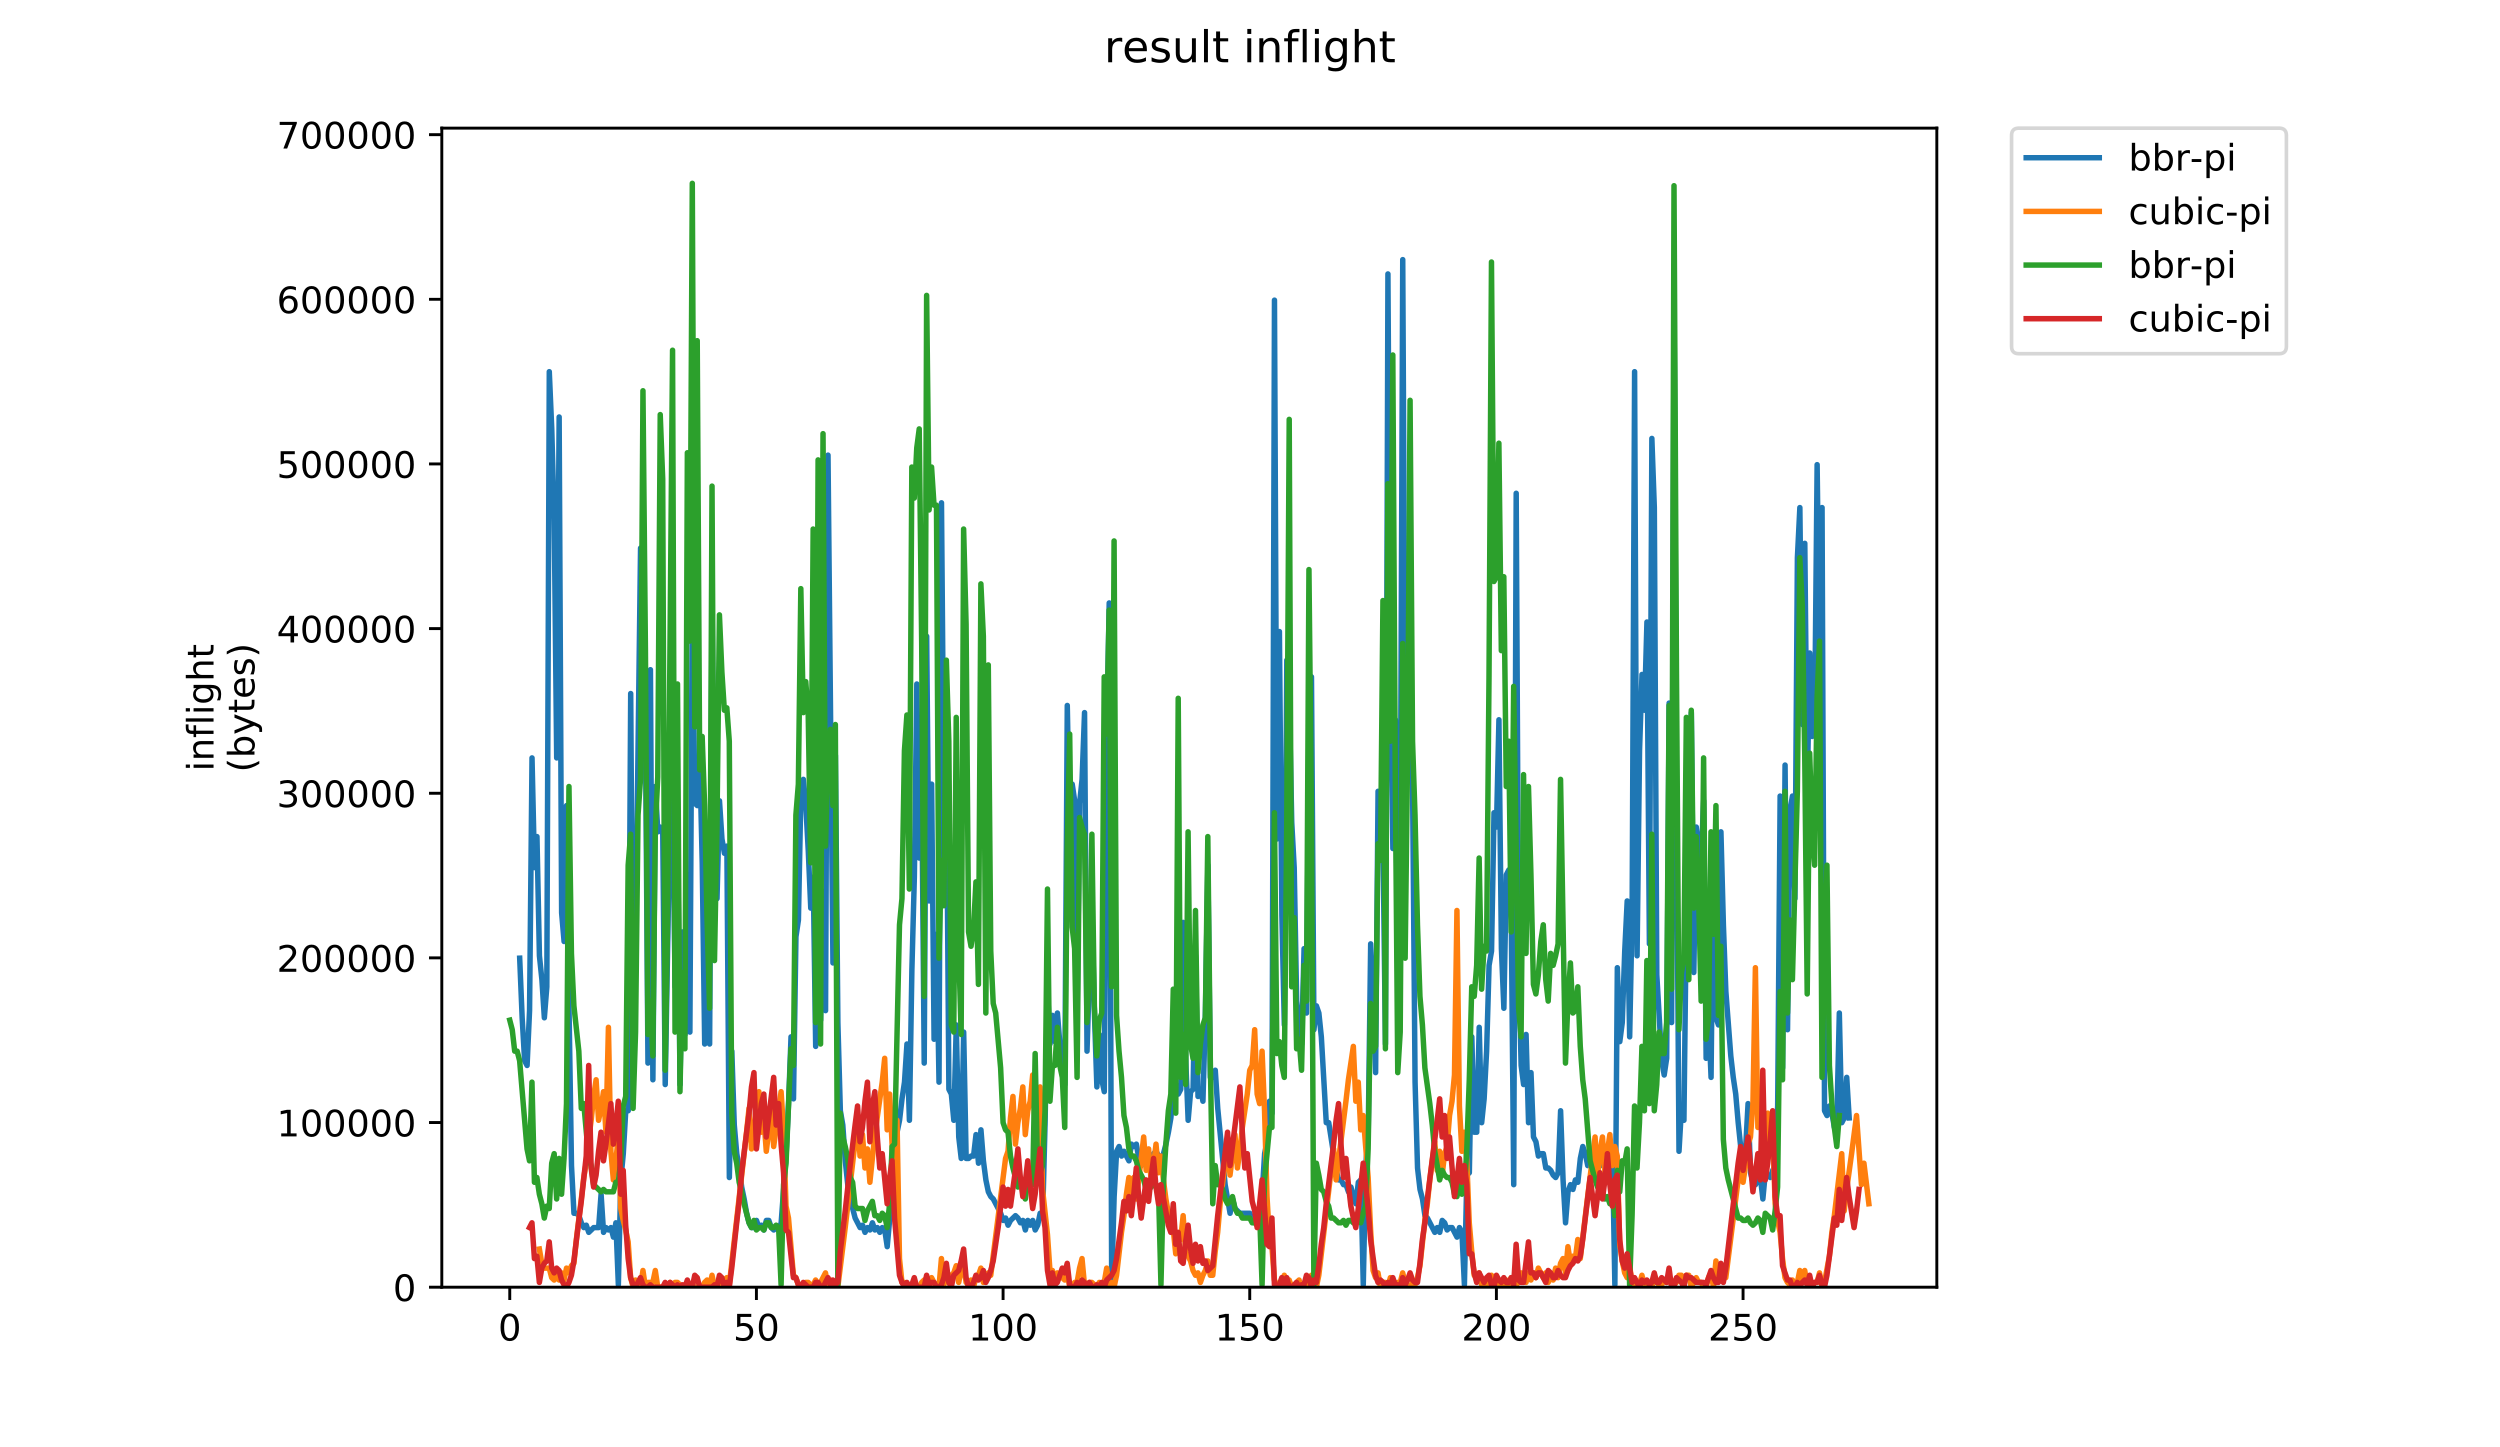 <?xml version="1.0" encoding="utf-8" standalone="no"?>
<!DOCTYPE svg PUBLIC "-//W3C//DTD SVG 1.1//EN"
  "http://www.w3.org/Graphics/SVG/1.1/DTD/svg11.dtd">
<!-- Created with matplotlib (https://matplotlib.org/) -->
<svg height="396pt" version="1.1" viewBox="0 0 684 396" width="684pt" xmlns="http://www.w3.org/2000/svg" xmlns:xlink="http://www.w3.org/1999/xlink">
 <defs>
  <style type="text/css">
*{stroke-linecap:butt;stroke-linejoin:round;}
  </style>
 </defs>
 <g id="figure_1">
  <g id="patch_1">
   <path d="M 0 396 
L 684 396 
L 684 0 
L 0 0 
z
" style="fill:#ffffff;"/>
  </g>
  <g id="axes_1">
   <g id="patch_2">
    <path d="M 120.879 352.174 
L 529.913 352.174 
L 529.913 35.062 
L 120.879 35.062 
z
" style="fill:#ffffff;"/>
   </g>
   <g id="matplotlib.axis_1">
    <g id="xtick_1">
     <g id="line2d_1">
      <defs>
       <path d="M 0 0 
L 0 3.5 
" id="mdbf28c447e" style="stroke:#000000;stroke-width:0.8;"/>
      </defs>
      <g>
       <use style="stroke:#000000;stroke-width:0.8;" x="139.47" xlink:href="#mdbf28c447e" y="352.174"/>
      </g>
     </g>
     <g id="text_1">
      <!-- 0 -->
      <defs>
       <path d="M 31.781 66.406 
Q 24.172 66.406 20.328 58.906 
Q 16.5 51.422 16.5 36.375 
Q 16.5 21.391 20.328 13.891 
Q 24.172 6.391 31.781 6.391 
Q 39.453 6.391 43.281 13.891 
Q 47.125 21.391 47.125 36.375 
Q 47.125 51.422 43.281 58.906 
Q 39.453 66.406 31.781 66.406 
z
M 31.781 74.219 
Q 44.047 74.219 50.516 64.516 
Q 56.984 54.828 56.984 36.375 
Q 56.984 17.969 50.516 8.266 
Q 44.047 -1.422 31.781 -1.422 
Q 19.531 -1.422 13.062 8.266 
Q 6.594 17.969 6.594 36.375 
Q 6.594 54.828 13.062 64.516 
Q 19.531 74.219 31.781 74.219 
z
" id="DejaVuSans-48"/>
      </defs>
      <g transform="translate(136.288 366.773)scale(0.1 -0.1)">
       <use xlink:href="#DejaVuSans-48"/>
      </g>
     </g>
    </g>
    <g id="xtick_2">
     <g id="line2d_2">
      <g>
       <use style="stroke:#000000;stroke-width:0.8;" x="206.956" xlink:href="#mdbf28c447e" y="352.174"/>
      </g>
     </g>
     <g id="text_2">
      <!-- 50 -->
      <defs>
       <path d="M 10.797 72.906 
L 49.516 72.906 
L 49.516 64.594 
L 19.828 64.594 
L 19.828 46.734 
Q 21.969 47.469 24.109 47.828 
Q 26.266 48.188 28.422 48.188 
Q 40.625 48.188 47.75 41.5 
Q 54.891 34.812 54.891 23.391 
Q 54.891 11.625 47.562 5.094 
Q 40.234 -1.422 26.906 -1.422 
Q 22.312 -1.422 17.547 -0.641 
Q 12.797 0.141 7.719 1.703 
L 7.719 11.625 
Q 12.109 9.234 16.797 8.062 
Q 21.484 6.891 26.703 6.891 
Q 35.156 6.891 40.078 11.328 
Q 45.016 15.766 45.016 23.391 
Q 45.016 31 40.078 35.438 
Q 35.156 39.891 26.703 39.891 
Q 22.75 39.891 18.812 39.016 
Q 14.891 38.141 10.797 36.281 
z
" id="DejaVuSans-53"/>
      </defs>
      <g transform="translate(200.594 366.773)scale(0.1 -0.1)">
       <use xlink:href="#DejaVuSans-53"/>
       <use x="63.623" xlink:href="#DejaVuSans-48"/>
      </g>
     </g>
    </g>
    <g id="xtick_3">
     <g id="line2d_3">
      <g>
       <use style="stroke:#000000;stroke-width:0.8;" x="274.443" xlink:href="#mdbf28c447e" y="352.174"/>
      </g>
     </g>
     <g id="text_3">
      <!-- 100 -->
      <defs>
       <path d="M 12.406 8.297 
L 28.516 8.297 
L 28.516 63.922 
L 10.984 60.406 
L 10.984 69.391 
L 28.422 72.906 
L 38.281 72.906 
L 38.281 8.297 
L 54.391 8.297 
L 54.391 0 
L 12.406 0 
z
" id="DejaVuSans-49"/>
      </defs>
      <g transform="translate(264.899 366.773)scale(0.1 -0.1)">
       <use xlink:href="#DejaVuSans-49"/>
       <use x="63.623" xlink:href="#DejaVuSans-48"/>
       <use x="127.246" xlink:href="#DejaVuSans-48"/>
      </g>
     </g>
    </g>
    <g id="xtick_4">
     <g id="line2d_4">
      <g>
       <use style="stroke:#000000;stroke-width:0.8;" x="341.929" xlink:href="#mdbf28c447e" y="352.174"/>
      </g>
     </g>
     <g id="text_4">
      <!-- 150 -->
      <g transform="translate(332.386 366.773)scale(0.1 -0.1)">
       <use xlink:href="#DejaVuSans-49"/>
       <use x="63.623" xlink:href="#DejaVuSans-53"/>
       <use x="127.246" xlink:href="#DejaVuSans-48"/>
      </g>
     </g>
    </g>
    <g id="xtick_5">
     <g id="line2d_5">
      <g>
       <use style="stroke:#000000;stroke-width:0.8;" x="409.416" xlink:href="#mdbf28c447e" y="352.174"/>
      </g>
     </g>
     <g id="text_5">
      <!-- 200 -->
      <defs>
       <path d="M 19.188 8.297 
L 53.609 8.297 
L 53.609 0 
L 7.328 0 
L 7.328 8.297 
Q 12.938 14.109 22.625 23.891 
Q 32.328 33.688 34.812 36.531 
Q 39.547 41.844 41.422 45.531 
Q 43.312 49.219 43.312 52.781 
Q 43.312 58.594 39.234 62.25 
Q 35.156 65.922 28.609 65.922 
Q 23.969 65.922 18.812 64.312 
Q 13.672 62.703 7.812 59.422 
L 7.812 69.391 
Q 13.766 71.781 18.938 73 
Q 24.125 74.219 28.422 74.219 
Q 39.75 74.219 46.484 68.547 
Q 53.219 62.891 53.219 53.422 
Q 53.219 48.922 51.531 44.891 
Q 49.859 40.875 45.406 35.406 
Q 44.188 33.984 37.641 27.219 
Q 31.109 20.453 19.188 8.297 
z
" id="DejaVuSans-50"/>
      </defs>
      <g transform="translate(399.872 366.773)scale(0.1 -0.1)">
       <use xlink:href="#DejaVuSans-50"/>
       <use x="63.623" xlink:href="#DejaVuSans-48"/>
       <use x="127.246" xlink:href="#DejaVuSans-48"/>
      </g>
     </g>
    </g>
    <g id="xtick_6">
     <g id="line2d_6">
      <g>
       <use style="stroke:#000000;stroke-width:0.8;" x="476.902" xlink:href="#mdbf28c447e" y="352.174"/>
      </g>
     </g>
     <g id="text_6">
      <!-- 250 -->
      <g transform="translate(467.359 366.773)scale(0.1 -0.1)">
       <use xlink:href="#DejaVuSans-50"/>
       <use x="63.623" xlink:href="#DejaVuSans-53"/>
       <use x="127.246" xlink:href="#DejaVuSans-48"/>
      </g>
     </g>
    </g>
   </g>
   <g id="matplotlib.axis_2">
    <g id="ytick_1">
     <g id="line2d_7">
      <defs>
       <path d="M 0 0 
L -3.5 0 
" id="m6ce38e7b14" style="stroke:#000000;stroke-width:0.8;"/>
      </defs>
      <g>
       <use style="stroke:#000000;stroke-width:0.8;" x="120.879" xlink:href="#m6ce38e7b14" y="352.174"/>
      </g>
     </g>
     <g id="text_7">
      <!-- 0 -->
      <g transform="translate(107.516 355.973)scale(0.1 -0.1)">
       <use xlink:href="#DejaVuSans-48"/>
      </g>
     </g>
    </g>
    <g id="ytick_2">
     <g id="line2d_8">
      <g>
       <use style="stroke:#000000;stroke-width:0.8;" x="120.879" xlink:href="#m6ce38e7b14" y="307.126"/>
      </g>
     </g>
     <g id="text_8">
      <!-- 100000 -->
      <g transform="translate(75.704 310.926)scale(0.1 -0.1)">
       <use xlink:href="#DejaVuSans-49"/>
       <use x="63.623" xlink:href="#DejaVuSans-48"/>
       <use x="127.246" xlink:href="#DejaVuSans-48"/>
       <use x="190.869" xlink:href="#DejaVuSans-48"/>
       <use x="254.492" xlink:href="#DejaVuSans-48"/>
       <use x="318.115" xlink:href="#DejaVuSans-48"/>
      </g>
     </g>
    </g>
    <g id="ytick_3">
     <g id="line2d_9">
      <g>
       <use style="stroke:#000000;stroke-width:0.8;" x="120.879" xlink:href="#m6ce38e7b14" y="262.079"/>
      </g>
     </g>
     <g id="text_9">
      <!-- 200000 -->
      <g transform="translate(75.704 265.878)scale(0.1 -0.1)">
       <use xlink:href="#DejaVuSans-50"/>
       <use x="63.623" xlink:href="#DejaVuSans-48"/>
       <use x="127.246" xlink:href="#DejaVuSans-48"/>
       <use x="190.869" xlink:href="#DejaVuSans-48"/>
       <use x="254.492" xlink:href="#DejaVuSans-48"/>
       <use x="318.115" xlink:href="#DejaVuSans-48"/>
      </g>
     </g>
    </g>
    <g id="ytick_4">
     <g id="line2d_10">
      <g>
       <use style="stroke:#000000;stroke-width:0.8;" x="120.879" xlink:href="#m6ce38e7b14" y="217.031"/>
      </g>
     </g>
     <g id="text_10">
      <!-- 300000 -->
      <defs>
       <path d="M 40.578 39.312 
Q 47.656 37.797 51.625 33 
Q 55.609 28.219 55.609 21.188 
Q 55.609 10.406 48.188 4.484 
Q 40.766 -1.422 27.094 -1.422 
Q 22.516 -1.422 17.656 -0.516 
Q 12.797 0.391 7.625 2.203 
L 7.625 11.719 
Q 11.719 9.328 16.594 8.109 
Q 21.484 6.891 26.812 6.891 
Q 36.078 6.891 40.938 10.547 
Q 45.797 14.203 45.797 21.188 
Q 45.797 27.641 41.281 31.266 
Q 36.766 34.906 28.719 34.906 
L 20.219 34.906 
L 20.219 43.016 
L 29.109 43.016 
Q 36.375 43.016 40.234 45.922 
Q 44.094 48.828 44.094 54.297 
Q 44.094 59.906 40.109 62.906 
Q 36.141 65.922 28.719 65.922 
Q 24.656 65.922 20.016 65.031 
Q 15.375 64.156 9.812 62.312 
L 9.812 71.094 
Q 15.438 72.656 20.344 73.438 
Q 25.25 74.219 29.594 74.219 
Q 40.828 74.219 47.359 69.109 
Q 53.906 64.016 53.906 55.328 
Q 53.906 49.266 50.438 45.094 
Q 46.969 40.922 40.578 39.312 
z
" id="DejaVuSans-51"/>
      </defs>
      <g transform="translate(75.704 220.83)scale(0.1 -0.1)">
       <use xlink:href="#DejaVuSans-51"/>
       <use x="63.623" xlink:href="#DejaVuSans-48"/>
       <use x="127.246" xlink:href="#DejaVuSans-48"/>
       <use x="190.869" xlink:href="#DejaVuSans-48"/>
       <use x="254.492" xlink:href="#DejaVuSans-48"/>
       <use x="318.115" xlink:href="#DejaVuSans-48"/>
      </g>
     </g>
    </g>
    <g id="ytick_5">
     <g id="line2d_11">
      <g>
       <use style="stroke:#000000;stroke-width:0.8;" x="120.879" xlink:href="#m6ce38e7b14" y="171.983"/>
      </g>
     </g>
     <g id="text_11">
      <!-- 400000 -->
      <defs>
       <path d="M 37.797 64.312 
L 12.891 25.391 
L 37.797 25.391 
z
M 35.203 72.906 
L 47.609 72.906 
L 47.609 25.391 
L 58.016 25.391 
L 58.016 17.188 
L 47.609 17.188 
L 47.609 0 
L 37.797 0 
L 37.797 17.188 
L 4.891 17.188 
L 4.891 26.703 
z
" id="DejaVuSans-52"/>
      </defs>
      <g transform="translate(75.704 175.782)scale(0.1 -0.1)">
       <use xlink:href="#DejaVuSans-52"/>
       <use x="63.623" xlink:href="#DejaVuSans-48"/>
       <use x="127.246" xlink:href="#DejaVuSans-48"/>
       <use x="190.869" xlink:href="#DejaVuSans-48"/>
       <use x="254.492" xlink:href="#DejaVuSans-48"/>
       <use x="318.115" xlink:href="#DejaVuSans-48"/>
      </g>
     </g>
    </g>
    <g id="ytick_6">
     <g id="line2d_12">
      <g>
       <use style="stroke:#000000;stroke-width:0.8;" x="120.879" xlink:href="#m6ce38e7b14" y="126.935"/>
      </g>
     </g>
     <g id="text_12">
      <!-- 500000 -->
      <g transform="translate(75.704 130.734)scale(0.1 -0.1)">
       <use xlink:href="#DejaVuSans-53"/>
       <use x="63.623" xlink:href="#DejaVuSans-48"/>
       <use x="127.246" xlink:href="#DejaVuSans-48"/>
       <use x="190.869" xlink:href="#DejaVuSans-48"/>
       <use x="254.492" xlink:href="#DejaVuSans-48"/>
       <use x="318.115" xlink:href="#DejaVuSans-48"/>
      </g>
     </g>
    </g>
    <g id="ytick_7">
     <g id="line2d_13">
      <g>
       <use style="stroke:#000000;stroke-width:0.8;" x="120.879" xlink:href="#m6ce38e7b14" y="81.888"/>
      </g>
     </g>
     <g id="text_13">
      <!-- 600000 -->
      <defs>
       <path d="M 33.016 40.375 
Q 26.375 40.375 22.484 35.828 
Q 18.609 31.297 18.609 23.391 
Q 18.609 15.531 22.484 10.953 
Q 26.375 6.391 33.016 6.391 
Q 39.656 6.391 43.531 10.953 
Q 47.406 15.531 47.406 23.391 
Q 47.406 31.297 43.531 35.828 
Q 39.656 40.375 33.016 40.375 
z
M 52.594 71.297 
L 52.594 62.312 
Q 48.875 64.062 45.094 64.984 
Q 41.312 65.922 37.594 65.922 
Q 27.828 65.922 22.672 59.328 
Q 17.531 52.734 16.797 39.406 
Q 19.672 43.656 24.016 45.922 
Q 28.375 48.188 33.594 48.188 
Q 44.578 48.188 50.953 41.516 
Q 57.328 34.859 57.328 23.391 
Q 57.328 12.156 50.688 5.359 
Q 44.047 -1.422 33.016 -1.422 
Q 20.359 -1.422 13.672 8.266 
Q 6.984 17.969 6.984 36.375 
Q 6.984 53.656 15.188 63.938 
Q 23.391 74.219 37.203 74.219 
Q 40.922 74.219 44.703 73.484 
Q 48.484 72.75 52.594 71.297 
z
" id="DejaVuSans-54"/>
      </defs>
      <g transform="translate(75.704 85.687)scale(0.1 -0.1)">
       <use xlink:href="#DejaVuSans-54"/>
       <use x="63.623" xlink:href="#DejaVuSans-48"/>
       <use x="127.246" xlink:href="#DejaVuSans-48"/>
       <use x="190.869" xlink:href="#DejaVuSans-48"/>
       <use x="254.492" xlink:href="#DejaVuSans-48"/>
       <use x="318.115" xlink:href="#DejaVuSans-48"/>
      </g>
     </g>
    </g>
    <g id="ytick_8">
     <g id="line2d_14">
      <g>
       <use style="stroke:#000000;stroke-width:0.8;" x="120.879" xlink:href="#m6ce38e7b14" y="36.84"/>
      </g>
     </g>
     <g id="text_14">
      <!-- 700000 -->
      <defs>
       <path d="M 8.203 72.906 
L 55.078 72.906 
L 55.078 68.703 
L 28.609 0 
L 18.312 0 
L 43.219 64.594 
L 8.203 64.594 
z
" id="DejaVuSans-55"/>
      </defs>
      <g transform="translate(75.704 40.639)scale(0.1 -0.1)">
       <use xlink:href="#DejaVuSans-55"/>
       <use x="63.623" xlink:href="#DejaVuSans-48"/>
       <use x="127.246" xlink:href="#DejaVuSans-48"/>
       <use x="190.869" xlink:href="#DejaVuSans-48"/>
       <use x="254.492" xlink:href="#DejaVuSans-48"/>
       <use x="318.115" xlink:href="#DejaVuSans-48"/>
      </g>
     </g>
    </g>
    <g id="text_15">
     <!-- inflight -->
     <defs>
      <path d="M 9.422 54.688 
L 18.406 54.688 
L 18.406 0 
L 9.422 0 
z
M 9.422 75.984 
L 18.406 75.984 
L 18.406 64.594 
L 9.422 64.594 
z
" id="DejaVuSans-105"/>
      <path d="M 54.891 33.016 
L 54.891 0 
L 45.906 0 
L 45.906 32.719 
Q 45.906 40.484 42.875 44.328 
Q 39.844 48.188 33.797 48.188 
Q 26.516 48.188 22.312 43.547 
Q 18.109 38.922 18.109 30.906 
L 18.109 0 
L 9.078 0 
L 9.078 54.688 
L 18.109 54.688 
L 18.109 46.188 
Q 21.344 51.125 25.703 53.562 
Q 30.078 56 35.797 56 
Q 45.219 56 50.047 50.172 
Q 54.891 44.344 54.891 33.016 
z
" id="DejaVuSans-110"/>
      <path d="M 37.109 75.984 
L 37.109 68.5 
L 28.516 68.5 
Q 23.688 68.5 21.797 66.547 
Q 19.922 64.594 19.922 59.516 
L 19.922 54.688 
L 34.719 54.688 
L 34.719 47.703 
L 19.922 47.703 
L 19.922 0 
L 10.891 0 
L 10.891 47.703 
L 2.297 47.703 
L 2.297 54.688 
L 10.891 54.688 
L 10.891 58.5 
Q 10.891 67.625 15.141 71.797 
Q 19.391 75.984 28.609 75.984 
z
" id="DejaVuSans-102"/>
      <path d="M 9.422 75.984 
L 18.406 75.984 
L 18.406 0 
L 9.422 0 
z
" id="DejaVuSans-108"/>
      <path d="M 45.406 27.984 
Q 45.406 37.75 41.375 43.109 
Q 37.359 48.484 30.078 48.484 
Q 22.859 48.484 18.828 43.109 
Q 14.797 37.75 14.797 27.984 
Q 14.797 18.266 18.828 12.891 
Q 22.859 7.516 30.078 7.516 
Q 37.359 7.516 41.375 12.891 
Q 45.406 18.266 45.406 27.984 
z
M 54.391 6.781 
Q 54.391 -7.172 48.188 -13.984 
Q 42 -20.797 29.203 -20.797 
Q 24.469 -20.797 20.266 -20.094 
Q 16.062 -19.391 12.109 -17.922 
L 12.109 -9.188 
Q 16.062 -11.328 19.922 -12.344 
Q 23.781 -13.375 27.781 -13.375 
Q 36.625 -13.375 41.016 -8.766 
Q 45.406 -4.156 45.406 5.172 
L 45.406 9.625 
Q 42.625 4.781 38.281 2.391 
Q 33.938 0 27.875 0 
Q 17.828 0 11.672 7.656 
Q 5.516 15.328 5.516 27.984 
Q 5.516 40.672 11.672 48.328 
Q 17.828 56 27.875 56 
Q 33.938 56 38.281 53.609 
Q 42.625 51.219 45.406 46.391 
L 45.406 54.688 
L 54.391 54.688 
z
" id="DejaVuSans-103"/>
      <path d="M 54.891 33.016 
L 54.891 0 
L 45.906 0 
L 45.906 32.719 
Q 45.906 40.484 42.875 44.328 
Q 39.844 48.188 33.797 48.188 
Q 26.516 48.188 22.312 43.547 
Q 18.109 38.922 18.109 30.906 
L 18.109 0 
L 9.078 0 
L 9.078 75.984 
L 18.109 75.984 
L 18.109 46.188 
Q 21.344 51.125 25.703 53.562 
Q 30.078 56 35.797 56 
Q 45.219 56 50.047 50.172 
Q 54.891 44.344 54.891 33.016 
z
" id="DejaVuSans-104"/>
      <path d="M 18.312 70.219 
L 18.312 54.688 
L 36.812 54.688 
L 36.812 47.703 
L 18.312 47.703 
L 18.312 18.016 
Q 18.312 11.328 20.141 9.422 
Q 21.969 7.516 27.594 7.516 
L 36.812 7.516 
L 36.812 0 
L 27.594 0 
Q 17.188 0 13.234 3.875 
Q 9.281 7.766 9.281 18.016 
L 9.281 47.703 
L 2.688 47.703 
L 2.688 54.688 
L 9.281 54.688 
L 9.281 70.219 
z
" id="DejaVuSans-116"/>
     </defs>
     <g transform="translate(58.426 211.018)rotate(-90)scale(0.1 -0.1)">
      <use xlink:href="#DejaVuSans-105"/>
      <use x="27.783" xlink:href="#DejaVuSans-110"/>
      <use x="91.162" xlink:href="#DejaVuSans-102"/>
      <use x="126.367" xlink:href="#DejaVuSans-108"/>
      <use x="154.15" xlink:href="#DejaVuSans-105"/>
      <use x="181.934" xlink:href="#DejaVuSans-103"/>
      <use x="245.41" xlink:href="#DejaVuSans-104"/>
      <use x="308.789" xlink:href="#DejaVuSans-116"/>
     </g>
     <!-- (bytes) -->
     <defs>
      <path d="M 31 75.875 
Q 24.469 64.656 21.281 53.656 
Q 18.109 42.672 18.109 31.391 
Q 18.109 20.125 21.312 9.062 
Q 24.516 -2 31 -13.188 
L 23.188 -13.188 
Q 15.875 -1.703 12.234 9.375 
Q 8.594 20.453 8.594 31.391 
Q 8.594 42.281 12.203 53.312 
Q 15.828 64.359 23.188 75.875 
z
" id="DejaVuSans-40"/>
      <path d="M 48.688 27.297 
Q 48.688 37.203 44.609 42.844 
Q 40.531 48.484 33.406 48.484 
Q 26.266 48.484 22.188 42.844 
Q 18.109 37.203 18.109 27.297 
Q 18.109 17.391 22.188 11.75 
Q 26.266 6.109 33.406 6.109 
Q 40.531 6.109 44.609 11.75 
Q 48.688 17.391 48.688 27.297 
z
M 18.109 46.391 
Q 20.953 51.266 25.266 53.625 
Q 29.594 56 35.594 56 
Q 45.562 56 51.781 48.094 
Q 58.016 40.188 58.016 27.297 
Q 58.016 14.406 51.781 6.484 
Q 45.562 -1.422 35.594 -1.422 
Q 29.594 -1.422 25.266 0.953 
Q 20.953 3.328 18.109 8.203 
L 18.109 0 
L 9.078 0 
L 9.078 75.984 
L 18.109 75.984 
z
" id="DejaVuSans-98"/>
      <path d="M 32.172 -5.078 
Q 28.375 -14.844 24.75 -17.812 
Q 21.141 -20.797 15.094 -20.797 
L 7.906 -20.797 
L 7.906 -13.281 
L 13.188 -13.281 
Q 16.891 -13.281 18.938 -11.516 
Q 21 -9.766 23.484 -3.219 
L 25.094 0.875 
L 2.984 54.688 
L 12.5 54.688 
L 29.594 11.922 
L 46.688 54.688 
L 56.203 54.688 
z
" id="DejaVuSans-121"/>
      <path d="M 56.203 29.594 
L 56.203 25.203 
L 14.891 25.203 
Q 15.484 15.922 20.484 11.062 
Q 25.484 6.203 34.422 6.203 
Q 39.594 6.203 44.453 7.469 
Q 49.312 8.734 54.109 11.281 
L 54.109 2.781 
Q 49.266 0.734 44.188 -0.344 
Q 39.109 -1.422 33.891 -1.422 
Q 20.797 -1.422 13.156 6.188 
Q 5.516 13.812 5.516 26.812 
Q 5.516 40.234 12.766 48.109 
Q 20.016 56 32.328 56 
Q 43.359 56 49.781 48.891 
Q 56.203 41.797 56.203 29.594 
z
M 47.219 32.234 
Q 47.125 39.594 43.094 43.984 
Q 39.062 48.391 32.422 48.391 
Q 24.906 48.391 20.391 44.141 
Q 15.875 39.891 15.188 32.172 
z
" id="DejaVuSans-101"/>
      <path d="M 44.281 53.078 
L 44.281 44.578 
Q 40.484 46.531 36.375 47.5 
Q 32.281 48.484 27.875 48.484 
Q 21.188 48.484 17.844 46.438 
Q 14.5 44.391 14.5 40.281 
Q 14.5 37.156 16.891 35.375 
Q 19.281 33.594 26.516 31.984 
L 29.594 31.297 
Q 39.156 29.25 43.188 25.516 
Q 47.219 21.781 47.219 15.094 
Q 47.219 7.469 41.188 3.016 
Q 35.156 -1.422 24.609 -1.422 
Q 20.219 -1.422 15.453 -0.562 
Q 10.688 0.297 5.422 2 
L 5.422 11.281 
Q 10.406 8.688 15.234 7.391 
Q 20.062 6.109 24.812 6.109 
Q 31.156 6.109 34.562 8.281 
Q 37.984 10.453 37.984 14.406 
Q 37.984 18.062 35.516 20.016 
Q 33.062 21.969 24.703 23.781 
L 21.578 24.516 
Q 13.234 26.266 9.516 29.906 
Q 5.812 33.547 5.812 39.891 
Q 5.812 47.609 11.281 51.797 
Q 16.75 56 26.812 56 
Q 31.781 56 36.172 55.266 
Q 40.578 54.547 44.281 53.078 
z
" id="DejaVuSans-115"/>
      <path d="M 8.016 75.875 
L 15.828 75.875 
Q 23.141 64.359 26.781 53.312 
Q 30.422 42.281 30.422 31.391 
Q 30.422 20.453 26.781 9.375 
Q 23.141 -1.703 15.828 -13.188 
L 8.016 -13.188 
Q 14.5 -2 17.703 9.062 
Q 20.906 20.125 20.906 31.391 
Q 20.906 42.672 17.703 53.656 
Q 14.5 64.656 8.016 75.875 
z
" id="DejaVuSans-41"/>
     </defs>
     <g transform="translate(69.624 211.295)rotate(-90)scale(0.1 -0.1)">
      <use xlink:href="#DejaVuSans-40"/>
      <use x="39.014" xlink:href="#DejaVuSans-98"/>
      <use x="102.49" xlink:href="#DejaVuSans-121"/>
      <use x="161.67" xlink:href="#DejaVuSans-116"/>
      <use x="200.879" xlink:href="#DejaVuSans-101"/>
      <use x="262.402" xlink:href="#DejaVuSans-115"/>
      <use x="314.502" xlink:href="#DejaVuSans-41"/>
     </g>
    </g>
   </g>
   <g id="line2d_15">
    <path clip-path="url(#p9eafc16a5c)" d="M 142.187 262.158 
L 142.862 278.465 
L 143.536 290.206 
L 144.211 291.511 
L 144.886 276.508 
L 145.561 207.365 
L 146.236 237.371 
L 146.911 228.891 
L 147.586 261.506 
L 148.261 268.029 
L 148.935 278.465 
L 149.61 269.985 
L 150.285 101.694 
L 150.96 117.349 
L 151.635 142.136 
L 152.31 207.365 
L 152.985 114.088 
L 153.659 249.764 
L 154.334 257.592 
L 155.009 220.411 
L 155.684 275.856 
L 156.359 318.907 
L 157.034 331.953 
L 157.709 331.953 
L 158.383 332.605 
L 159.058 334.562 
L 159.733 335.867 
L 160.408 335.215 
L 161.083 337.171 
L 162.433 335.867 
L 163.782 335.867 
L 164.457 326.735 
L 165.132 337.171 
L 165.807 335.867 
L 166.482 336.519 
L 167.157 335.867 
L 167.832 338.476 
L 168.506 334.562 
L 169.181 351.522 
L 169.856 322.821 
L 170.531 315.646 
L 171.206 303.905 
L 171.881 303.905 
L 172.556 189.754 
L 173.231 287.597 
L 173.905 258.244 
L 175.255 149.964 
L 175.93 193.015 
L 176.605 200.842 
L 177.28 290.859 
L 177.955 183.231 
L 178.629 295.425 
L 179.304 215.193 
L 179.979 227.586 
L 180.654 226.282 
L 181.329 228.239 
L 182.004 296.729 
L 183.354 219.759 
L 184.028 215.845 
L 184.703 269.985 
L 185.378 225.63 
L 186.053 296.729 
L 186.728 254.983 
L 187.403 283.031 
L 188.078 239.328 
L 188.752 282.379 
L 189.427 161.705 
L 190.102 219.759 
L 190.777 220.411 
L 191.452 207.365 
L 192.127 236.066 
L 192.802 285.64 
L 193.476 243.241 
L 194.151 285.64 
L 194.826 164.314 
L 195.501 245.851 
L 196.176 245.851 
L 196.851 219.107 
L 197.526 229.543 
L 198.201 233.457 
L 198.875 231.5 
L 199.55 322.169 
L 200.225 287.597 
L 200.9 307.818 
L 201.575 315.646 
L 202.25 319.56 
L 202.925 324.778 
L 203.599 328.039 
L 204.274 331.953 
L 204.949 334.562 
L 205.624 335.867 
L 206.299 335.867 
L 206.974 333.91 
L 207.649 335.867 
L 208.324 335.215 
L 208.998 336.519 
L 209.673 333.91 
L 210.348 333.91 
L 211.023 335.867 
L 211.698 336.519 
L 212.373 335.867 
L 213.048 336.519 
L 213.722 334.562 
L 215.072 316.298 
L 215.747 301.948 
L 216.422 283.684 
L 217.097 300.643 
L 217.772 256.287 
L 218.447 251.721 
L 219.121 217.15 
L 219.796 213.236 
L 220.471 220.411 
L 221.146 232.805 
L 221.821 248.46 
L 222.496 239.98 
L 223.171 286.293 
L 223.845 201.495 
L 224.52 279.117 
L 225.195 243.894 
L 225.87 276.508 
L 226.545 124.524 
L 227.895 263.462 
L 228.569 206.713 
L 229.244 279.77 
L 229.919 303.905 
L 230.594 307.818 
L 231.269 317.603 
L 231.944 324.126 
L 233.294 330.649 
L 233.968 333.258 
L 235.318 335.867 
L 235.993 335.215 
L 236.668 337.171 
L 237.343 335.867 
L 238.018 336.519 
L 238.692 334.562 
L 239.367 336.519 
L 240.042 335.867 
L 240.717 337.171 
L 241.392 335.867 
L 242.067 336.519 
L 242.742 341.085 
L 244.091 326.082 
L 244.766 322.169 
L 245.441 309.775 
L 246.116 306.514 
L 246.791 300.643 
L 247.466 296.077 
L 248.141 285.64 
L 248.815 306.514 
L 249.49 265.419 
L 250.165 239.98 
L 250.84 187.144 
L 251.515 234.762 
L 252.19 214.541 
L 252.865 290.859 
L 253.539 174.099 
L 254.214 246.503 
L 254.889 214.541 
L 255.564 284.336 
L 256.239 255.635 
L 256.914 296.077 
L 257.589 137.57 
L 258.264 218.454 
L 258.938 209.322 
L 259.613 298.034 
L 260.288 299.339 
L 260.963 306.514 
L 261.638 280.422 
L 262.313 311.08 
L 262.988 316.95 
L 263.662 282.379 
L 264.337 316.95 
L 265.012 316.95 
L 265.687 316.298 
L 266.362 316.298 
L 267.037 310.427 
L 267.712 318.255 
L 268.387 309.123 
L 269.061 317.603 
L 269.736 322.821 
L 270.411 326.082 
L 271.086 327.387 
L 271.761 328.039 
L 273.785 331.953 
L 274.46 333.91 
L 275.135 333.258 
L 275.81 335.215 
L 276.485 333.91 
L 277.835 332.605 
L 278.51 333.258 
L 279.184 334.562 
L 279.859 333.91 
L 280.534 336.519 
L 281.209 333.91 
L 281.884 335.215 
L 282.559 333.91 
L 283.234 336.519 
L 283.908 335.215 
L 284.583 331.953 
L 285.258 333.258 
L 285.933 307.166 
L 286.608 270.638 
L 287.283 285.64 
L 287.958 277.813 
L 288.632 284.988 
L 289.307 277.161 
L 289.982 285.64 
L 290.657 286.293 
L 291.332 296.729 
L 292.007 193.015 
L 292.682 228.239 
L 293.357 214.541 
L 294.031 219.107 
L 294.706 275.856 
L 295.381 219.759 
L 296.056 213.236 
L 296.731 194.972 
L 297.406 287.597 
L 298.081 266.072 
L 298.755 249.112 
L 299.43 277.161 
L 300.105 297.382 
L 300.78 283.031 
L 301.455 295.425 
L 302.13 298.686 
L 302.805 201.495 
L 303.48 164.966 
L 304.154 351.522 
L 304.829 327.387 
L 305.504 314.994 
L 306.179 313.689 
L 306.854 316.298 
L 307.529 314.994 
L 308.878 317.603 
L 309.553 313.037 
L 310.228 313.689 
L 310.903 313.037 
L 311.578 316.95 
L 312.253 318.907 
L 312.928 314.341 
L 314.277 315.646 
L 314.952 318.255 
L 315.627 315.646 
L 316.302 314.994 
L 316.977 316.298 
L 317.652 316.95 
L 318.327 315.646 
L 319.001 313.037 
L 319.676 309.775 
L 320.351 305.861 
L 321.026 298.686 
L 321.701 296.729 
L 322.376 299.339 
L 323.051 298.034 
L 323.725 252.374 
L 324.4 289.554 
L 325.075 306.514 
L 325.75 298.686 
L 326.425 298.034 
L 327.1 261.506 
L 327.775 299.991 
L 328.45 298.034 
L 329.124 301.295 
L 329.799 277.161 
L 330.474 236.719 
L 331.149 294.772 
L 331.824 294.772 
L 332.499 292.816 
L 333.174 303.252 
L 335.198 324.126 
L 336.548 331.953 
L 337.223 328.039 
L 337.898 330.649 
L 339.247 331.953 
L 341.947 331.953 
L 342.622 333.91 
L 343.297 332.605 
L 343.971 334.562 
L 345.321 326.735 
L 345.996 315.646 
L 346.671 312.384 
L 347.346 301.295 
L 348.021 304.557 
L 348.696 82.125 
L 349.37 229.543 
L 350.045 172.794 
L 350.72 250.417 
L 351.395 280.422 
L 352.07 180.621 
L 352.745 191.058 
L 353.42 224.977 
L 354.094 237.371 
L 354.769 273.899 
L 355.444 281.074 
L 356.119 285.64 
L 356.794 259.549 
L 357.469 277.161 
L 358.144 197.581 
L 358.818 185.187 
L 359.493 281.727 
L 360.168 275.204 
L 360.843 277.161 
L 361.518 283.684 
L 362.868 307.166 
L 363.543 307.166 
L 365.567 320.212 
L 366.242 322.821 
L 366.917 322.821 
L 367.592 324.126 
L 368.267 324.126 
L 368.941 326.082 
L 369.616 324.778 
L 370.291 327.387 
L 370.966 329.344 
L 371.641 323.473 
L 372.316 322.821 
L 372.991 351.522 
L 373.666 318.907 
L 374.34 310.427 
L 375.015 258.244 
L 376.365 293.468 
L 377.04 216.497 
L 377.715 221.716 
L 378.39 230.848 
L 379.064 285.64 
L 379.739 74.95 
L 380.414 188.449 
L 381.089 232.152 
L 381.764 196.929 
L 382.439 268.029 
L 383.114 236.066 
L 383.789 71.036 
L 384.463 205.409 
L 385.138 175.403 
L 385.813 188.449 
L 386.488 215.845 
L 387.163 296.077 
L 387.838 319.56 
L 388.513 325.43 
L 389.187 328.039 
L 389.862 332.605 
L 390.537 333.258 
L 392.562 337.171 
L 393.237 335.867 
L 393.911 337.171 
L 394.586 333.91 
L 395.261 334.562 
L 395.936 336.519 
L 396.611 335.867 
L 397.286 335.867 
L 398.636 338.476 
L 399.31 335.867 
L 399.985 337.171 
L 400.66 351.522 
L 401.335 321.516 
L 402.01 320.864 
L 402.685 283.684 
L 403.36 309.775 
L 404.034 309.775 
L 404.709 281.074 
L 405.384 307.166 
L 406.059 300.643 
L 406.734 287.597 
L 407.409 264.115 
L 408.084 260.201 
L 408.759 222.368 
L 409.433 226.282 
L 410.108 196.929 
L 410.783 259.549 
L 411.458 275.856 
L 412.133 239.328 
L 412.808 238.023 
L 413.483 251.721 
L 414.157 324.126 
L 414.832 134.961 
L 415.507 263.462 
L 416.182 291.511 
L 416.857 296.729 
L 417.532 283.031 
L 418.207 307.166 
L 418.881 293.468 
L 419.556 311.08 
L 420.231 312.384 
L 420.906 316.298 
L 421.581 315.646 
L 422.256 315.646 
L 422.931 319.56 
L 423.606 319.56 
L 424.28 320.212 
L 424.955 321.516 
L 425.63 322.169 
L 426.305 320.864 
L 426.98 303.905 
L 427.655 322.821 
L 428.33 334.562 
L 429.004 326.082 
L 429.679 324.126 
L 430.354 325.43 
L 431.029 322.821 
L 431.704 323.473 
L 432.379 316.95 
L 433.054 313.689 
L 433.729 315.646 
L 434.403 318.907 
L 435.078 316.95 
L 435.753 316.95 
L 436.428 322.821 
L 437.103 318.907 
L 437.778 316.95 
L 438.453 318.907 
L 439.127 315.646 
L 439.802 316.298 
L 440.477 316.298 
L 441.152 314.341 
L 441.827 351.522 
L 442.502 264.767 
L 443.177 284.988 
L 443.852 279.77 
L 444.526 260.201 
L 445.201 246.503 
L 445.876 283.684 
L 446.551 249.764 
L 447.226 101.694 
L 447.901 261.506 
L 448.576 205.409 
L 449.25 184.535 
L 449.925 194.32 
L 450.6 170.185 
L 451.275 258.244 
L 451.95 119.958 
L 452.625 138.875 
L 453.3 266.724 
L 454.649 290.206 
L 455.324 294.12 
L 455.999 289.554 
L 456.674 192.363 
L 457.349 279.77 
L 458.024 82.778 
L 458.699 221.064 
L 459.373 314.994 
L 460.048 303.252 
L 460.723 306.514 
L 461.398 249.112 
L 462.073 213.888 
L 462.748 194.972 
L 463.423 266.072 
L 464.097 226.282 
L 464.772 232.152 
L 465.447 234.762 
L 466.122 219.107 
L 466.797 289.554 
L 467.472 278.465 
L 468.147 294.772 
L 468.822 229.543 
L 469.496 278.465 
L 470.171 280.422 
L 470.846 227.586 
L 471.521 253.026 
L 472.196 271.29 
L 473.546 288.902 
L 474.22 294.772 
L 474.895 299.339 
L 475.57 307.166 
L 476.245 313.689 
L 476.92 317.603 
L 477.595 314.341 
L 478.27 301.948 
L 478.945 320.864 
L 479.619 323.473 
L 480.294 324.126 
L 480.969 322.821 
L 481.644 322.169 
L 482.319 328.039 
L 482.994 320.864 
L 484.343 322.169 
L 485.018 320.212 
L 485.693 318.907 
L 486.368 302.6 
L 487.043 217.802 
L 487.718 292.163 
L 488.393 209.322 
L 489.067 281.727 
L 489.742 221.716 
L 490.417 217.802 
L 491.092 245.851 
L 491.767 152.573 
L 492.442 138.875 
L 493.117 198.233 
L 493.792 148.659 
L 494.466 216.497 
L 495.141 178.665 
L 495.816 201.495 
L 496.491 196.929 
L 497.166 127.133 
L 497.841 180.621 
L 498.516 138.875 
L 499.19 303.905 
L 499.865 305.209 
L 500.54 302.6 
L 501.215 304.557 
L 501.89 308.471 
L 502.565 305.861 
L 503.24 277.161 
L 503.915 307.166 
L 504.589 305.861 
L 505.264 294.772 
L 505.939 305.861 
L 505.939 305.861 
" style="fill:none;stroke:#1f77b4;stroke-linecap:square;stroke-width:1.5;"/>
   </g>
   <g id="line2d_16">
    <path clip-path="url(#p9eafc16a5c)" d="M 147.568 341.737 
L 148.243 345.651 
L 148.918 346.956 
L 150.268 346.956 
L 150.942 349.565 
L 151.617 350.217 
L 152.292 348.26 
L 152.967 350.217 
L 153.642 348.26 
L 154.317 350.217 
L 154.992 346.956 
L 155.666 348.26 
L 156.341 346.304 
L 157.016 345.651 
L 157.691 339.128 
L 159.041 328.039 
L 159.716 322.169 
L 160.391 318.255 
L 161.065 311.732 
L 161.74 306.514 
L 162.415 299.991 
L 163.09 295.425 
L 163.765 306.514 
L 164.44 303.252 
L 165.115 298.686 
L 165.789 309.775 
L 166.464 281.074 
L 167.139 314.994 
L 167.814 322.821 
L 168.489 317.603 
L 169.164 311.08 
L 169.839 330.649 
L 170.514 333.91 
L 171.188 336.519 
L 171.863 339.781 
L 172.538 349.565 
L 173.213 352.174 
L 173.888 350.217 
L 174.563 350.87 
L 175.238 352.174 
L 175.912 347.608 
L 176.587 352.174 
L 177.262 350.87 
L 178.612 350.87 
L 179.287 347.608 
L 179.962 352.174 
L 182.661 352.174 
L 183.336 350.87 
L 184.011 351.522 
L 184.686 350.87 
L 185.361 350.87 
L 186.71 352.174 
L 187.385 351.522 
L 188.06 352.174 
L 188.735 352.174 
L 189.41 351.522 
L 190.085 352.174 
L 192.109 352.174 
L 192.784 350.87 
L 193.459 350.217 
L 194.134 352.174 
L 194.809 348.913 
L 195.484 352.174 
L 196.158 351.522 
L 196.833 350.217 
L 197.508 352.174 
L 198.183 350.217 
L 198.858 349.565 
L 199.533 351.522 
L 204.257 309.775 
L 204.932 303.252 
L 205.607 314.341 
L 207.631 298.686 
L 208.306 309.775 
L 208.981 305.861 
L 209.656 314.994 
L 211.005 303.905 
L 211.68 313.689 
L 213.705 298.686 
L 214.38 309.123 
L 215.055 329.996 
L 215.729 333.258 
L 217.079 348.913 
L 217.754 349.565 
L 218.429 351.522 
L 219.104 351.522 
L 219.779 352.174 
L 220.454 350.87 
L 221.128 350.87 
L 221.803 351.522 
L 222.478 351.522 
L 223.153 350.217 
L 223.828 352.174 
L 225.852 348.26 
L 226.527 352.174 
L 227.202 350.217 
L 227.877 351.522 
L 228.552 352.174 
L 229.227 352.174 
L 231.251 335.867 
L 234.626 306.514 
L 235.301 316.298 
L 235.975 310.427 
L 236.65 319.56 
L 237.325 314.341 
L 238 323.473 
L 239.35 310.427 
L 241.374 296.077 
L 242.049 289.554 
L 242.724 309.123 
L 243.399 299.339 
L 244.074 313.037 
L 244.749 330.649 
L 245.424 306.514 
L 246.098 344.347 
L 246.773 350.87 
L 247.448 350.87 
L 248.123 352.174 
L 248.798 351.522 
L 249.473 352.174 
L 250.148 350.87 
L 250.822 352.174 
L 251.497 352.174 
L 252.172 350.87 
L 252.847 350.217 
L 253.522 352.174 
L 254.197 352.174 
L 254.872 349.565 
L 256.221 352.174 
L 256.896 352.174 
L 257.571 344.347 
L 258.246 351.522 
L 258.921 349.565 
L 259.596 350.217 
L 260.271 348.913 
L 260.945 348.26 
L 261.62 346.304 
L 262.295 350.87 
L 262.97 347.608 
L 263.645 346.304 
L 264.32 350.87 
L 264.995 351.522 
L 265.67 350.217 
L 266.344 352.174 
L 267.019 349.565 
L 267.694 348.913 
L 268.369 346.956 
L 269.044 350.87 
L 270.394 348.26 
L 271.068 348.913 
L 275.118 316.95 
L 275.793 314.994 
L 276.467 305.861 
L 277.142 299.991 
L 277.817 313.037 
L 278.492 307.166 
L 279.167 303.252 
L 279.842 297.382 
L 280.517 310.427 
L 281.191 303.905 
L 281.866 301.295 
L 282.541 294.12 
L 283.216 309.123 
L 283.891 307.166 
L 284.566 297.382 
L 285.241 325.43 
L 286.59 337.824 
L 287.265 347.608 
L 287.94 347.608 
L 288.615 350.217 
L 289.29 348.26 
L 291.314 350.217 
L 291.989 348.26 
L 292.664 352.174 
L 293.339 352.174 
L 294.014 350.87 
L 294.689 350.87 
L 295.364 346.956 
L 296.038 344.347 
L 296.713 351.522 
L 297.388 351.522 
L 298.063 350.87 
L 298.738 350.87 
L 300.088 352.174 
L 300.763 350.87 
L 301.437 352.174 
L 302.112 350.87 
L 302.787 346.956 
L 303.462 352.174 
L 304.137 350.87 
L 304.812 352.174 
L 305.487 348.913 
L 306.836 337.171 
L 307.511 332.605 
L 308.186 326.735 
L 308.861 322.169 
L 309.536 327.387 
L 310.211 322.169 
L 310.886 328.039 
L 312.235 316.95 
L 312.91 311.08 
L 313.585 320.212 
L 314.26 314.341 
L 314.935 322.821 
L 315.61 318.907 
L 316.284 313.037 
L 316.959 320.864 
L 317.634 316.298 
L 318.309 322.821 
L 318.984 328.039 
L 319.659 331.953 
L 320.334 334.562 
L 321.008 336.519 
L 321.683 343.042 
L 322.358 337.824 
L 323.033 339.128 
L 323.708 332.605 
L 324.383 342.39 
L 325.733 344.999 
L 326.407 347.608 
L 327.082 348.913 
L 327.757 348.26 
L 328.432 350.87 
L 329.107 348.913 
L 329.782 347.608 
L 330.457 344.999 
L 331.131 348.913 
L 331.806 348.913 
L 332.481 342.39 
L 333.156 337.171 
L 333.831 329.344 
L 335.181 318.255 
L 335.856 312.384 
L 336.53 321.516 
L 337.88 310.427 
L 338.555 319.56 
L 339.23 314.994 
L 339.905 308.471 
L 341.254 299.339 
L 341.929 292.816 
L 342.604 291.511 
L 343.279 281.727 
L 343.954 299.339 
L 344.629 301.948 
L 345.304 287.597 
L 345.978 303.905 
L 346.653 327.387 
L 347.328 339.128 
L 348.003 341.085 
L 348.678 350.217 
L 349.353 351.522 
L 350.028 352.174 
L 350.703 352.174 
L 351.377 348.913 
L 352.052 352.174 
L 352.727 350.217 
L 353.402 352.174 
L 354.077 352.174 
L 354.752 350.87 
L 355.427 350.217 
L 356.101 352.174 
L 356.776 351.522 
L 357.451 350.217 
L 358.126 352.174 
L 358.801 348.913 
L 359.476 352.174 
L 360.151 352.174 
L 360.826 348.913 
L 364.875 314.341 
L 365.55 322.821 
L 368.249 301.295 
L 368.924 295.425 
L 370.274 286.293 
L 370.949 301.295 
L 371.623 296.077 
L 372.298 309.123 
L 372.973 305.209 
L 374.323 322.169 
L 374.998 336.519 
L 375.673 347.608 
L 376.347 349.565 
L 377.022 348.26 
L 377.697 352.174 
L 378.372 350.87 
L 379.047 350.87 
L 379.722 352.174 
L 380.397 349.565 
L 381.071 350.217 
L 381.746 352.174 
L 382.421 350.87 
L 383.096 350.87 
L 383.771 348.26 
L 384.446 350.87 
L 385.121 352.174 
L 385.796 352.174 
L 386.47 350.87 
L 387.145 351.522 
L 387.82 349.565 
L 388.495 346.304 
L 389.845 333.91 
L 390.52 329.344 
L 391.194 322.821 
L 392.544 312.384 
L 393.219 320.212 
L 393.894 314.994 
L 394.569 321.516 
L 395.244 315.646 
L 395.919 313.689 
L 396.593 305.209 
L 397.268 301.295 
L 397.943 294.12 
L 398.618 249.112 
L 399.293 302.6 
L 399.968 314.994 
L 400.643 309.775 
L 401.317 317.603 
L 401.992 334.562 
L 402.667 342.39 
L 403.342 348.913 
L 404.017 349.565 
L 404.692 348.26 
L 405.367 351.522 
L 406.042 350.217 
L 406.716 351.522 
L 407.391 352.174 
L 408.066 348.913 
L 408.741 351.522 
L 409.416 350.217 
L 410.091 352.174 
L 410.766 350.87 
L 411.44 351.522 
L 412.115 350.217 
L 412.79 352.174 
L 413.465 349.565 
L 414.14 352.174 
L 415.49 350.87 
L 416.164 348.26 
L 417.514 350.87 
L 418.189 348.26 
L 418.864 350.217 
L 419.539 348.26 
L 420.214 349.565 
L 420.889 346.956 
L 422.238 349.565 
L 422.913 348.26 
L 423.588 350.87 
L 424.263 349.565 
L 424.938 350.217 
L 425.613 346.956 
L 426.287 349.565 
L 426.962 345.651 
L 427.637 344.347 
L 428.312 348.26 
L 428.987 341.085 
L 429.662 345.651 
L 430.337 343.694 
L 431.012 344.347 
L 431.686 339.128 
L 432.361 344.347 
L 434.386 327.387 
L 436.41 311.08 
L 437.085 322.169 
L 437.76 314.994 
L 438.435 311.08 
L 439.11 320.864 
L 439.785 314.994 
L 440.46 310.427 
L 441.135 318.907 
L 441.809 313.689 
L 442.484 316.298 
L 443.159 340.433 
L 443.834 344.999 
L 444.509 348.26 
L 445.184 349.565 
L 445.859 346.304 
L 446.533 350.87 
L 447.208 352.174 
L 447.883 350.87 
L 448.558 351.522 
L 449.233 348.913 
L 449.908 351.522 
L 450.583 352.174 
L 451.932 352.174 
L 452.607 349.565 
L 453.282 350.87 
L 453.957 351.522 
L 454.632 351.522 
L 455.307 350.217 
L 455.982 350.87 
L 456.656 349.565 
L 457.331 350.217 
L 458.006 351.522 
L 458.681 350.87 
L 459.356 348.913 
L 460.031 348.913 
L 460.706 350.87 
L 461.38 348.913 
L 462.055 348.913 
L 462.73 352.174 
L 464.08 349.565 
L 464.755 350.87 
L 465.43 350.87 
L 466.105 352.174 
L 466.779 352.174 
L 467.454 349.565 
L 468.129 348.26 
L 468.804 352.174 
L 469.479 344.999 
L 470.154 348.913 
L 470.829 349.565 
L 472.178 349.565 
L 475.553 322.821 
L 476.228 316.95 
L 476.902 323.473 
L 477.577 318.907 
L 478.252 313.037 
L 478.927 311.08 
L 479.602 301.948 
L 480.277 264.767 
L 480.952 308.471 
L 481.626 303.252 
L 482.301 314.994 
L 482.976 310.427 
L 483.651 304.557 
L 484.326 314.994 
L 485.001 309.775 
L 485.676 329.344 
L 486.35 333.91 
L 487.025 337.171 
L 487.7 344.347 
L 488.375 349.565 
L 489.05 350.87 
L 489.725 351.522 
L 490.4 350.217 
L 491.075 352.174 
L 491.749 350.87 
L 492.424 347.608 
L 493.099 350.87 
L 493.774 347.608 
L 494.449 351.522 
L 495.124 352.174 
L 495.799 352.174 
L 496.473 350.87 
L 497.148 350.87 
L 497.823 348.26 
L 498.498 352.174 
L 499.173 350.87 
L 500.523 343.694 
L 501.198 337.171 
L 501.872 332.605 
L 503.897 315.646 
L 504.572 331.301 
L 505.247 325.43 
L 506.596 315.646 
L 507.946 305.209 
L 509.296 324.126 
L 509.971 318.255 
L 511.32 329.344 
L 511.32 329.344 
" style="fill:none;stroke:#ff7f0e;stroke-linecap:square;stroke-width:1.5;"/>
   </g>
   <g id="line2d_17">
    <path clip-path="url(#p9eafc16a5c)" d="M 139.471 279.117 
L 140.146 281.727 
L 140.821 287.597 
L 141.496 287.597 
L 142.171 290.206 
L 144.195 314.341 
L 144.87 317.603 
L 145.545 296.077 
L 146.22 323.473 
L 146.895 322.169 
L 147.569 326.735 
L 148.244 329.344 
L 148.919 333.258 
L 149.594 329.996 
L 150.269 330.649 
L 150.944 318.255 
L 151.619 315.646 
L 152.294 328.039 
L 152.968 316.95 
L 153.643 326.735 
L 154.318 316.95 
L 154.993 301.948 
L 155.668 215.193 
L 156.343 260.853 
L 157.018 275.204 
L 158.367 287.597 
L 159.042 303.252 
L 159.717 301.948 
L 161.067 316.95 
L 161.742 318.907 
L 162.416 324.126 
L 164.441 326.082 
L 165.116 325.43 
L 165.791 326.082 
L 167.815 326.082 
L 168.49 323.473 
L 169.165 323.473 
L 169.84 317.603 
L 170.515 302.6 
L 171.19 299.991 
L 171.865 236.719 
L 172.539 228.239 
L 173.214 303.252 
L 173.889 282.379 
L 174.564 223.02 
L 175.239 213.236 
L 175.914 106.912 
L 176.589 178.012 
L 177.264 283.031 
L 177.938 273.899 
L 178.613 288.902 
L 179.288 226.934 
L 179.963 212.584 
L 180.638 113.435 
L 181.313 131.047 
L 181.988 292.816 
L 182.662 251.721 
L 184.012 95.823 
L 184.687 282.379 
L 185.362 187.144 
L 186.037 298.686 
L 186.712 266.072 
L 187.387 286.945 
L 188.061 123.872 
L 188.736 175.403 
L 189.411 50.163 
L 190.086 198.886 
L 190.761 93.214 
L 191.436 210.627 
L 192.111 201.495 
L 192.785 220.411 
L 193.46 251.721 
L 194.135 275.856 
L 194.81 133.004 
L 195.485 262.81 
L 196.16 225.63 
L 196.835 168.228 
L 197.509 183.883 
L 198.184 194.32 
L 198.859 193.667 
L 199.534 202.799 
L 200.209 304.557 
L 200.884 314.994 
L 201.559 318.255 
L 202.234 323.473 
L 202.908 326.082 
L 203.583 329.344 
L 204.933 334.562 
L 205.608 335.867 
L 206.283 333.91 
L 206.958 336.519 
L 207.632 335.867 
L 208.307 335.867 
L 208.982 336.519 
L 209.657 334.562 
L 210.332 334.562 
L 211.007 335.867 
L 211.682 335.867 
L 212.357 335.215 
L 213.031 335.867 
L 213.706 351.522 
L 214.381 324.126 
L 215.056 318.255 
L 216.406 286.945 
L 217.081 291.511 
L 217.755 223.02 
L 218.43 214.541 
L 219.105 161.053 
L 219.78 194.972 
L 220.455 186.492 
L 221.13 195.624 
L 221.805 236.066 
L 222.479 144.745 
L 223.154 279.77 
L 223.829 125.829 
L 224.504 285.64 
L 225.179 118.654 
L 225.854 231.5 
L 226.529 207.365 
L 227.204 199.538 
L 227.878 220.411 
L 228.553 198.233 
L 229.228 351.522 
L 229.903 304.557 
L 230.578 311.08 
L 231.253 313.689 
L 231.928 316.95 
L 232.602 322.169 
L 233.277 323.473 
L 233.952 329.996 
L 234.627 330.649 
L 235.977 330.649 
L 236.652 333.91 
L 237.327 331.301 
L 238.676 328.692 
L 239.351 332.605 
L 240.026 332.605 
L 240.701 333.91 
L 241.376 331.953 
L 242.051 332.605 
L 242.725 335.867 
L 243.4 329.344 
L 244.075 313.689 
L 244.75 313.037 
L 246.1 253.026 
L 246.775 245.851 
L 247.45 205.409 
L 248.124 195.624 
L 248.799 243.241 
L 249.474 127.786 
L 250.149 136.266 
L 250.824 122.567 
L 251.499 117.349 
L 252.174 176.055 
L 252.848 272.595 
L 253.523 80.821 
L 254.198 139.527 
L 254.873 127.786 
L 255.548 138.222 
L 256.223 138.222 
L 256.898 262.158 
L 257.572 235.414 
L 258.247 247.807 
L 258.922 180.621 
L 259.597 202.799 
L 260.272 280.422 
L 260.947 282.379 
L 261.622 196.276 
L 262.297 259.549 
L 262.971 283.031 
L 263.646 144.745 
L 264.321 170.837 
L 264.996 254.983 
L 265.671 258.896 
L 266.346 254.33 
L 267.021 241.285 
L 267.695 269.333 
L 268.37 159.748 
L 269.045 174.099 
L 269.72 277.161 
L 270.395 181.926 
L 271.07 260.201 
L 271.745 274.551 
L 272.42 277.161 
L 273.769 292.163 
L 274.444 307.166 
L 275.119 309.123 
L 275.794 309.775 
L 276.469 316.298 
L 277.144 319.56 
L 278.493 324.778 
L 279.168 322.821 
L 279.843 323.473 
L 280.518 328.039 
L 281.193 320.864 
L 281.868 323.473 
L 282.543 324.126 
L 283.217 288.25 
L 283.892 320.864 
L 284.567 320.864 
L 285.242 318.907 
L 285.917 303.905 
L 286.592 243.241 
L 287.267 301.295 
L 287.941 291.511 
L 288.616 291.511 
L 289.291 281.074 
L 289.966 291.511 
L 290.641 294.772 
L 291.316 308.471 
L 291.991 232.152 
L 292.665 200.842 
L 293.34 253.678 
L 294.015 259.549 
L 294.69 294.772 
L 295.365 223.673 
L 296.04 226.282 
L 296.715 228.239 
L 297.39 279.77 
L 298.064 264.767 
L 298.739 228.239 
L 299.414 275.204 
L 300.089 288.902 
L 300.764 279.117 
L 301.439 277.161 
L 302.114 185.187 
L 302.788 200.842 
L 303.463 166.923 
L 304.138 269.985 
L 304.813 148.007 
L 305.488 277.813 
L 306.163 287.597 
L 306.838 294.772 
L 307.513 305.209 
L 308.187 308.471 
L 308.862 314.341 
L 309.537 316.298 
L 310.212 316.298 
L 310.887 317.603 
L 311.562 320.212 
L 312.911 322.821 
L 313.586 325.43 
L 314.261 325.43 
L 315.611 324.126 
L 316.286 324.126 
L 316.961 325.43 
L 317.636 351.522 
L 318.31 324.126 
L 318.985 313.037 
L 319.66 303.905 
L 320.335 299.339 
L 321.01 270.638 
L 321.685 304.557 
L 322.36 191.058 
L 323.034 294.772 
L 323.709 283.031 
L 324.384 296.729 
L 325.059 227.586 
L 325.734 285.64 
L 326.409 289.554 
L 327.084 249.112 
L 327.758 293.468 
L 328.433 285.64 
L 329.108 280.422 
L 329.783 278.465 
L 330.458 228.891 
L 331.133 289.554 
L 331.808 329.344 
L 332.483 318.907 
L 333.157 324.126 
L 333.832 324.126 
L 334.507 325.43 
L 335.182 328.039 
L 335.857 329.344 
L 336.532 328.692 
L 337.207 327.387 
L 337.881 330.649 
L 338.556 331.953 
L 339.231 331.953 
L 339.906 333.258 
L 341.931 333.258 
L 342.606 334.562 
L 343.28 334.562 
L 343.955 335.215 
L 344.63 331.953 
L 345.305 351.522 
L 345.98 322.821 
L 347.33 308.471 
L 348.004 308.471 
L 348.679 222.368 
L 349.354 288.25 
L 350.029 284.988 
L 350.704 291.511 
L 351.379 294.772 
L 352.054 225.63 
L 352.729 114.74 
L 353.403 269.985 
L 354.078 251.069 
L 354.753 286.945 
L 355.428 284.336 
L 356.103 292.816 
L 356.778 264.115 
L 357.453 273.899 
L 358.127 155.834 
L 358.802 221.716 
L 359.477 351.522 
L 360.152 318.255 
L 360.827 321.516 
L 361.502 325.43 
L 362.177 326.082 
L 362.851 328.692 
L 363.526 329.996 
L 364.201 333.258 
L 364.876 333.258 
L 366.226 334.562 
L 366.901 334.562 
L 367.576 333.91 
L 368.25 335.215 
L 368.925 333.91 
L 369.6 333.91 
L 370.275 334.562 
L 371.625 331.953 
L 372.3 334.562 
L 372.974 331.953 
L 373.649 329.996 
L 374.324 314.341 
L 374.999 274.551 
L 375.674 287.597 
L 376.349 286.293 
L 377.024 230.848 
L 377.699 235.414 
L 378.373 164.314 
L 379.048 286.945 
L 379.723 132.352 
L 380.398 202.799 
L 381.073 97.128 
L 381.748 212.584 
L 382.423 293.468 
L 383.097 282.379 
L 383.772 176.055 
L 384.447 262.158 
L 385.122 206.061 
L 385.797 109.522 
L 386.472 202.799 
L 387.147 223.02 
L 387.821 253.026 
L 388.496 272.595 
L 389.171 280.422 
L 389.846 292.163 
L 391.196 301.948 
L 391.871 307.818 
L 392.546 314.994 
L 393.895 322.821 
L 394.57 320.212 
L 395.245 321.516 
L 395.92 322.169 
L 396.595 322.169 
L 397.27 323.473 
L 397.944 326.735 
L 398.619 327.387 
L 399.294 324.126 
L 399.969 326.735 
L 400.644 326.082 
L 401.319 314.341 
L 401.994 295.425 
L 402.669 269.985 
L 403.343 272.595 
L 404.018 264.115 
L 404.693 234.762 
L 405.368 270.638 
L 406.043 258.896 
L 406.718 260.201 
L 407.393 185.187 
L 408.067 71.689 
L 408.742 159.096 
L 409.417 157.791 
L 410.092 121.263 
L 410.767 178.012 
L 411.442 157.791 
L 412.117 215.193 
L 412.792 202.799 
L 413.466 254.983 
L 414.141 187.797 
L 415.491 275.856 
L 416.166 283.684 
L 416.841 211.931 
L 417.516 260.853 
L 418.19 215.193 
L 418.865 239.328 
L 419.54 269.333 
L 420.215 271.942 
L 420.89 266.724 
L 421.565 257.592 
L 422.24 253.026 
L 422.914 268.029 
L 423.589 273.899 
L 424.264 260.853 
L 424.939 264.115 
L 425.614 261.506 
L 426.289 258.244 
L 426.964 213.236 
L 428.313 290.859 
L 428.988 273.899 
L 429.663 263.462 
L 430.338 277.161 
L 431.013 276.508 
L 431.688 269.985 
L 432.363 286.293 
L 433.037 295.425 
L 433.712 300.643 
L 435.062 317.603 
L 436.412 322.821 
L 437.087 324.778 
L 438.436 326.082 
L 439.111 328.039 
L 439.786 327.387 
L 440.461 329.344 
L 441.136 327.387 
L 441.811 332.605 
L 442.486 320.212 
L 443.16 326.082 
L 443.835 317.603 
L 444.51 318.255 
L 445.185 314.341 
L 445.86 351.522 
L 446.535 332.605 
L 447.21 302.6 
L 447.885 319.56 
L 448.559 307.166 
L 449.234 286.293 
L 449.909 303.905 
L 450.584 262.81 
L 451.259 301.948 
L 451.934 228.239 
L 452.609 303.905 
L 453.283 296.729 
L 453.958 282.379 
L 454.633 288.25 
L 455.308 288.25 
L 455.983 279.77 
L 456.658 193.015 
L 457.333 270.638 
L 458.007 50.815 
L 458.682 183.883 
L 459.357 281.727 
L 460.032 266.072 
L 460.707 262.81 
L 461.382 196.276 
L 462.057 268.029 
L 462.732 194.32 
L 463.406 248.46 
L 464.081 228.891 
L 464.756 245.851 
L 465.431 273.899 
L 466.106 207.365 
L 466.781 284.336 
L 467.456 278.465 
L 468.13 227.586 
L 468.805 255.635 
L 469.48 220.411 
L 470.155 277.813 
L 470.83 258.896 
L 471.505 311.732 
L 472.18 319.56 
L 472.855 322.821 
L 475.554 333.258 
L 476.229 333.258 
L 476.904 333.91 
L 477.579 333.91 
L 478.253 333.258 
L 478.928 334.562 
L 479.603 335.215 
L 480.278 334.562 
L 480.953 333.258 
L 481.628 333.91 
L 482.303 337.171 
L 482.978 331.953 
L 484.327 333.258 
L 485.002 336.519 
L 485.677 331.301 
L 486.352 324.778 
L 487.027 271.29 
L 487.702 295.425 
L 488.376 216.497 
L 489.051 277.161 
L 489.726 251.721 
L 490.401 268.029 
L 491.751 216.497 
L 492.426 152.573 
L 493.1 165.619 
L 493.775 206.713 
L 494.45 271.942 
L 495.125 206.061 
L 495.8 226.934 
L 496.475 236.719 
L 497.15 191.058 
L 497.825 175.403 
L 498.499 294.772 
L 499.174 261.506 
L 499.849 236.719 
L 500.524 291.511 
L 501.199 301.948 
L 501.874 308.471 
L 502.549 313.689 
L 503.223 305.209 
L 503.223 305.209 
" style="fill:none;stroke:#2ca02c;stroke-linecap:square;stroke-width:1.5;"/>
   </g>
   <g id="line2d_18">
    <path clip-path="url(#p9eafc16a5c)" d="M 144.867 335.867 
L 145.542 334.562 
L 146.217 344.347 
L 146.892 343.694 
L 147.567 350.87 
L 148.242 346.956 
L 148.916 345.651 
L 149.591 344.999 
L 150.266 339.781 
L 150.941 346.956 
L 151.616 348.26 
L 152.291 346.956 
L 152.966 347.608 
L 153.641 350.217 
L 154.315 351.522 
L 154.99 352.174 
L 155.665 350.87 
L 156.34 348.913 
L 157.015 344.999 
L 158.365 333.91 
L 159.039 328.692 
L 160.389 316.298 
L 161.064 291.511 
L 161.739 319.56 
L 162.414 324.778 
L 163.089 321.516 
L 163.764 314.994 
L 164.438 309.775 
L 165.113 317.603 
L 165.788 313.037 
L 167.138 301.948 
L 167.813 313.037 
L 168.488 307.818 
L 169.162 301.295 
L 169.837 326.735 
L 170.512 320.212 
L 171.187 335.215 
L 171.862 344.347 
L 172.537 349.565 
L 173.212 351.522 
L 173.886 352.174 
L 175.236 349.565 
L 175.911 351.522 
L 176.586 352.174 
L 177.261 352.174 
L 177.936 351.522 
L 178.611 352.174 
L 181.31 352.174 
L 181.985 350.87 
L 182.66 352.174 
L 183.335 350.87 
L 184.684 352.174 
L 185.359 351.522 
L 186.034 352.174 
L 186.709 351.522 
L 187.384 352.174 
L 188.059 350.217 
L 188.734 352.174 
L 189.408 352.174 
L 190.083 348.913 
L 190.758 349.565 
L 191.433 352.174 
L 194.807 352.174 
L 195.482 351.522 
L 196.157 352.174 
L 196.832 348.913 
L 197.507 349.565 
L 198.182 352.174 
L 198.857 350.87 
L 199.531 352.174 
L 200.206 346.956 
L 201.556 334.562 
L 202.231 328.692 
L 202.906 320.864 
L 204.93 304.557 
L 205.605 297.382 
L 206.28 293.468 
L 206.955 314.341 
L 208.305 301.948 
L 208.979 299.339 
L 209.654 311.08 
L 211.679 294.772 
L 212.354 307.818 
L 213.029 301.948 
L 213.704 313.037 
L 214.378 320.864 
L 215.053 336.519 
L 215.728 337.171 
L 217.078 349.565 
L 217.753 349.565 
L 218.428 351.522 
L 219.102 352.174 
L 219.777 350.87 
L 221.127 352.174 
L 222.477 352.174 
L 223.152 350.87 
L 223.827 350.87 
L 224.501 352.174 
L 225.176 352.174 
L 226.526 349.565 
L 227.201 351.522 
L 227.876 350.217 
L 228.551 351.522 
L 229.225 350.87 
L 229.9 342.39 
L 231.25 331.301 
L 232.6 318.907 
L 233.95 307.818 
L 234.624 302.6 
L 235.299 312.384 
L 235.974 308.471 
L 236.649 301.295 
L 237.324 296.077 
L 237.999 312.384 
L 238.674 302.6 
L 239.348 298.686 
L 240.023 311.08 
L 240.698 319.56 
L 241.373 315.646 
L 242.723 329.344 
L 243.398 322.169 
L 244.072 317.603 
L 244.747 333.258 
L 246.097 348.913 
L 246.772 350.87 
L 247.447 352.174 
L 248.122 350.87 
L 248.797 352.174 
L 249.471 351.522 
L 250.146 349.565 
L 250.821 352.174 
L 252.846 352.174 
L 253.521 348.913 
L 254.195 351.522 
L 254.87 350.87 
L 255.545 350.87 
L 256.22 352.174 
L 256.895 352.174 
L 257.57 351.522 
L 258.245 349.565 
L 258.92 345.651 
L 259.594 350.87 
L 260.269 352.174 
L 260.944 348.913 
L 262.294 347.608 
L 262.969 344.999 
L 263.644 341.737 
L 264.318 349.565 
L 264.993 352.174 
L 265.668 352.174 
L 266.343 350.87 
L 267.018 348.913 
L 267.693 350.217 
L 268.368 349.565 
L 269.043 347.608 
L 269.717 350.87 
L 270.392 349.565 
L 271.067 347.608 
L 271.742 344.999 
L 273.092 335.867 
L 274.441 324.778 
L 275.116 329.996 
L 275.791 325.43 
L 276.466 329.996 
L 277.816 320.212 
L 278.491 314.341 
L 279.165 322.169 
L 279.84 327.387 
L 280.515 323.473 
L 281.19 317.603 
L 281.865 324.778 
L 282.54 330.649 
L 283.215 326.735 
L 284.564 314.341 
L 285.239 331.301 
L 285.914 335.867 
L 286.589 347.608 
L 287.264 351.522 
L 287.939 348.26 
L 288.614 351.522 
L 289.288 350.87 
L 290.638 346.956 
L 291.313 348.26 
L 291.988 345.651 
L 292.663 351.522 
L 293.338 352.174 
L 294.013 352.174 
L 294.687 350.87 
L 295.362 352.174 
L 296.037 350.217 
L 296.712 350.87 
L 297.387 352.174 
L 298.062 350.87 
L 298.737 352.174 
L 299.411 352.174 
L 300.086 351.522 
L 300.761 352.174 
L 301.436 350.87 
L 302.111 352.174 
L 302.786 350.217 
L 304.135 348.913 
L 304.81 347.608 
L 305.485 344.347 
L 306.835 334.562 
L 307.51 328.692 
L 308.185 331.301 
L 308.86 327.387 
L 309.534 332.605 
L 310.209 326.735 
L 310.884 319.56 
L 311.559 327.387 
L 312.234 333.258 
L 313.584 322.821 
L 314.258 328.692 
L 314.933 322.169 
L 315.608 316.95 
L 316.283 324.778 
L 316.958 329.344 
L 317.633 324.126 
L 319.657 335.215 
L 320.332 337.171 
L 321.007 329.344 
L 321.682 340.433 
L 322.357 337.171 
L 323.032 344.999 
L 323.707 345.651 
L 324.381 339.781 
L 325.056 335.215 
L 325.731 341.737 
L 326.406 345.651 
L 327.081 340.433 
L 327.756 344.999 
L 328.431 341.085 
L 329.106 345.651 
L 329.78 344.999 
L 330.455 347.608 
L 331.805 346.304 
L 333.155 332.605 
L 335.854 309.775 
L 336.529 318.907 
L 339.228 297.382 
L 339.903 309.775 
L 340.578 319.56 
L 341.253 315.646 
L 342.603 328.692 
L 343.278 331.301 
L 343.953 335.867 
L 345.302 322.821 
L 345.977 330.649 
L 346.652 340.433 
L 347.327 341.085 
L 348.002 333.258 
L 348.677 351.522 
L 349.351 352.174 
L 350.026 351.522 
L 350.701 349.565 
L 351.376 351.522 
L 352.051 349.565 
L 352.726 352.174 
L 353.401 352.174 
L 354.75 350.87 
L 355.425 352.174 
L 356.1 351.522 
L 356.775 351.522 
L 357.45 348.913 
L 358.125 349.565 
L 358.8 352.174 
L 359.474 350.217 
L 360.149 350.87 
L 360.824 346.304 
L 361.499 340.433 
L 362.174 335.867 
L 362.849 329.344 
L 364.873 313.037 
L 365.548 306.514 
L 366.223 301.948 
L 366.898 313.037 
L 367.573 322.169 
L 368.248 316.95 
L 368.923 324.126 
L 369.597 329.996 
L 370.272 333.258 
L 370.947 335.867 
L 371.622 330.649 
L 372.972 318.255 
L 374.321 330.649 
L 374.996 339.128 
L 376.346 348.913 
L 377.021 350.87 
L 377.696 350.217 
L 378.371 350.87 
L 379.046 352.174 
L 379.72 350.87 
L 380.395 352.174 
L 381.07 349.565 
L 381.745 351.522 
L 382.42 351.522 
L 383.095 352.174 
L 383.77 349.565 
L 384.444 351.522 
L 385.119 350.217 
L 385.794 348.26 
L 386.469 350.217 
L 387.144 350.87 
L 387.819 350.87 
L 388.494 345.651 
L 389.169 339.128 
L 389.843 334.562 
L 390.518 328.039 
L 393.218 306.514 
L 393.893 300.643 
L 394.567 311.08 
L 395.242 305.209 
L 395.917 316.95 
L 396.592 311.08 
L 397.942 327.387 
L 398.617 322.821 
L 399.292 316.95 
L 399.966 323.473 
L 400.641 318.907 
L 401.316 324.126 
L 401.991 343.042 
L 402.666 343.042 
L 403.341 348.26 
L 404.016 350.87 
L 404.69 348.26 
L 406.04 350.87 
L 406.715 349.565 
L 407.39 348.913 
L 408.065 351.522 
L 408.74 352.174 
L 409.414 348.913 
L 410.089 350.217 
L 410.764 350.87 
L 411.439 349.565 
L 412.114 350.87 
L 412.789 350.87 
L 413.464 349.565 
L 414.139 351.522 
L 414.813 340.433 
L 415.488 350.217 
L 416.163 350.87 
L 416.838 350.87 
L 418.188 339.781 
L 418.863 348.26 
L 419.537 348.26 
L 420.212 349.565 
L 420.887 348.26 
L 421.562 348.26 
L 422.912 350.87 
L 423.587 347.608 
L 424.262 348.26 
L 424.936 349.565 
L 425.611 349.565 
L 426.286 347.608 
L 426.961 348.913 
L 427.636 349.565 
L 428.311 349.565 
L 428.986 347.608 
L 429.66 346.304 
L 430.335 345.651 
L 431.01 344.347 
L 431.685 344.999 
L 432.36 343.694 
L 433.035 339.128 
L 435.059 322.169 
L 436.409 332.605 
L 437.084 327.387 
L 437.759 320.864 
L 438.434 328.039 
L 439.109 322.821 
L 439.783 315.646 
L 440.458 324.126 
L 441.133 329.996 
L 441.808 322.821 
L 442.483 321.516 
L 443.158 339.128 
L 443.833 344.999 
L 444.507 346.956 
L 445.182 343.042 
L 446.532 350.87 
L 447.207 349.565 
L 448.557 352.174 
L 449.232 350.217 
L 449.906 350.87 
L 450.581 350.217 
L 451.256 351.522 
L 451.931 350.87 
L 452.606 348.26 
L 453.281 350.87 
L 453.956 350.87 
L 454.63 349.565 
L 455.98 350.87 
L 456.655 346.956 
L 457.33 352.174 
L 458.005 352.174 
L 458.68 349.565 
L 460.029 350.87 
L 460.704 352.174 
L 461.379 348.913 
L 462.054 349.565 
L 462.729 349.565 
L 464.079 350.87 
L 466.103 350.87 
L 466.778 351.522 
L 468.128 347.608 
L 468.803 349.565 
L 469.477 350.87 
L 470.152 350.87 
L 470.827 345.651 
L 471.502 350.87 
L 472.177 346.956 
L 475.551 318.255 
L 476.226 313.689 
L 476.901 320.212 
L 478.251 311.08 
L 479.6 326.082 
L 480.95 315.646 
L 481.625 322.821 
L 482.3 292.816 
L 482.975 322.821 
L 483.65 318.255 
L 484.325 311.732 
L 484.999 303.905 
L 485.674 327.387 
L 486.349 332.605 
L 487.024 332.605 
L 487.699 346.304 
L 489.049 350.217 
L 489.723 350.217 
L 490.398 352.174 
L 491.073 352.174 
L 491.748 350.87 
L 492.423 352.174 
L 493.098 350.87 
L 493.773 350.217 
L 494.448 351.522 
L 495.122 348.913 
L 495.797 352.174 
L 496.472 350.87 
L 497.147 350.87 
L 497.822 348.913 
L 498.497 351.522 
L 499.172 352.174 
L 499.846 348.913 
L 501.871 333.258 
L 502.546 335.215 
L 503.221 325.43 
L 503.896 333.91 
L 505.245 322.169 
L 505.92 327.387 
L 507.27 335.867 
L 507.945 331.301 
L 508.62 325.43 
L 508.62 325.43 
" style="fill:none;stroke:#d62728;stroke-linecap:square;stroke-width:1.5;"/>
   </g>
   <g id="patch_3">
    <path d="M 120.879 352.174 
L 120.879 35.062 
" style="fill:none;stroke:#000000;stroke-linecap:square;stroke-linejoin:miter;stroke-width:0.8;"/>
   </g>
   <g id="patch_4">
    <path d="M 529.913 352.174 
L 529.913 35.062 
" style="fill:none;stroke:#000000;stroke-linecap:square;stroke-linejoin:miter;stroke-width:0.8;"/>
   </g>
   <g id="patch_5">
    <path d="M 120.879 352.174 
L 529.913 352.174 
" style="fill:none;stroke:#000000;stroke-linecap:square;stroke-linejoin:miter;stroke-width:0.8;"/>
   </g>
   <g id="patch_6">
    <path d="M 120.879 35.062 
L 529.913 35.062 
" style="fill:none;stroke:#000000;stroke-linecap:square;stroke-linejoin:miter;stroke-width:0.8;"/>
   </g>
   <g id="legend_1">
    <g id="patch_7">
     <path d="M 552.365 96.775 
L 623.56 96.775 
Q 625.56 96.775 625.56 94.775 
L 625.56 37.062 
Q 625.56 35.062 623.56 35.062 
L 552.365 35.062 
Q 550.365 35.062 550.365 37.062 
L 550.365 94.775 
Q 550.365 96.775 552.365 96.775 
z
" style="fill:#ffffff;opacity:0.8;stroke:#cccccc;stroke-linejoin:miter;"/>
    </g>
    <g id="line2d_19">
     <path d="M 554.365 43.161 
L 574.365 43.161 
" style="fill:none;stroke:#1f77b4;stroke-linecap:square;stroke-width:1.5;"/>
    </g>
    <g id="line2d_20"/>
    <g id="text_16">
     <!-- bbr-pi -->
     <defs>
      <path d="M 41.109 46.297 
Q 39.594 47.172 37.812 47.578 
Q 36.031 48 33.891 48 
Q 26.266 48 22.188 43.047 
Q 18.109 38.094 18.109 28.812 
L 18.109 0 
L 9.078 0 
L 9.078 54.688 
L 18.109 54.688 
L 18.109 46.188 
Q 20.953 51.172 25.484 53.578 
Q 30.031 56 36.531 56 
Q 37.453 56 38.578 55.875 
Q 39.703 55.766 41.062 55.516 
z
" id="DejaVuSans-114"/>
      <path d="M 4.891 31.391 
L 31.203 31.391 
L 31.203 23.391 
L 4.891 23.391 
z
" id="DejaVuSans-45"/>
      <path d="M 18.109 8.203 
L 18.109 -20.797 
L 9.078 -20.797 
L 9.078 54.688 
L 18.109 54.688 
L 18.109 46.391 
Q 20.953 51.266 25.266 53.625 
Q 29.594 56 35.594 56 
Q 45.562 56 51.781 48.094 
Q 58.016 40.188 58.016 27.297 
Q 58.016 14.406 51.781 6.484 
Q 45.562 -1.422 35.594 -1.422 
Q 29.594 -1.422 25.266 0.953 
Q 20.953 3.328 18.109 8.203 
z
M 48.688 27.297 
Q 48.688 37.203 44.609 42.844 
Q 40.531 48.484 33.406 48.484 
Q 26.266 48.484 22.188 42.844 
Q 18.109 37.203 18.109 27.297 
Q 18.109 17.391 22.188 11.75 
Q 26.266 6.109 33.406 6.109 
Q 40.531 6.109 44.609 11.75 
Q 48.688 17.391 48.688 27.297 
z
" id="DejaVuSans-112"/>
     </defs>
     <g transform="translate(582.365 46.661)scale(0.1 -0.1)">
      <use xlink:href="#DejaVuSans-98"/>
      <use x="63.477" xlink:href="#DejaVuSans-98"/>
      <use x="126.953" xlink:href="#DejaVuSans-114"/>
      <use x="167.973" xlink:href="#DejaVuSans-45"/>
      <use x="204.057" xlink:href="#DejaVuSans-112"/>
      <use x="267.533" xlink:href="#DejaVuSans-105"/>
     </g>
    </g>
    <g id="line2d_21">
     <path d="M 554.365 57.839 
L 574.365 57.839 
" style="fill:none;stroke:#ff7f0e;stroke-linecap:square;stroke-width:1.5;"/>
    </g>
    <g id="line2d_22"/>
    <g id="text_17">
     <!-- cubic-pi -->
     <defs>
      <path d="M 48.781 52.594 
L 48.781 44.188 
Q 44.969 46.297 41.141 47.344 
Q 37.312 48.391 33.406 48.391 
Q 24.656 48.391 19.812 42.844 
Q 14.984 37.312 14.984 27.297 
Q 14.984 17.281 19.812 11.734 
Q 24.656 6.203 33.406 6.203 
Q 37.312 6.203 41.141 7.25 
Q 44.969 8.297 48.781 10.406 
L 48.781 2.094 
Q 45.016 0.344 40.984 -0.531 
Q 36.969 -1.422 32.422 -1.422 
Q 20.062 -1.422 12.781 6.344 
Q 5.516 14.109 5.516 27.297 
Q 5.516 40.672 12.859 48.328 
Q 20.219 56 33.016 56 
Q 37.156 56 41.109 55.141 
Q 45.062 54.297 48.781 52.594 
z
" id="DejaVuSans-99"/>
      <path d="M 8.5 21.578 
L 8.5 54.688 
L 17.484 54.688 
L 17.484 21.922 
Q 17.484 14.156 20.5 10.266 
Q 23.531 6.391 29.594 6.391 
Q 36.859 6.391 41.078 11.031 
Q 45.312 15.672 45.312 23.688 
L 45.312 54.688 
L 54.297 54.688 
L 54.297 0 
L 45.312 0 
L 45.312 8.406 
Q 42.047 3.422 37.719 1 
Q 33.406 -1.422 27.688 -1.422 
Q 18.266 -1.422 13.375 4.438 
Q 8.5 10.297 8.5 21.578 
z
M 31.109 56 
z
" id="DejaVuSans-117"/>
     </defs>
     <g transform="translate(582.365 61.339)scale(0.1 -0.1)">
      <use xlink:href="#DejaVuSans-99"/>
      <use x="54.98" xlink:href="#DejaVuSans-117"/>
      <use x="118.359" xlink:href="#DejaVuSans-98"/>
      <use x="181.836" xlink:href="#DejaVuSans-105"/>
      <use x="209.619" xlink:href="#DejaVuSans-99"/>
      <use x="264.6" xlink:href="#DejaVuSans-45"/>
      <use x="300.684" xlink:href="#DejaVuSans-112"/>
      <use x="364.16" xlink:href="#DejaVuSans-105"/>
     </g>
    </g>
    <g id="line2d_23">
     <path d="M 554.365 72.517 
L 574.365 72.517 
" style="fill:none;stroke:#2ca02c;stroke-linecap:square;stroke-width:1.5;"/>
    </g>
    <g id="line2d_24"/>
    <g id="text_18">
     <!-- bbr-pi -->
     <g transform="translate(582.365 76.017)scale(0.1 -0.1)">
      <use xlink:href="#DejaVuSans-98"/>
      <use x="63.477" xlink:href="#DejaVuSans-98"/>
      <use x="126.953" xlink:href="#DejaVuSans-114"/>
      <use x="167.973" xlink:href="#DejaVuSans-45"/>
      <use x="204.057" xlink:href="#DejaVuSans-112"/>
      <use x="267.533" xlink:href="#DejaVuSans-105"/>
     </g>
    </g>
    <g id="line2d_25">
     <path d="M 554.365 87.195 
L 574.365 87.195 
" style="fill:none;stroke:#d62728;stroke-linecap:square;stroke-width:1.5;"/>
    </g>
    <g id="line2d_26"/>
    <g id="text_19">
     <!-- cubic-pi -->
     <g transform="translate(582.365 90.695)scale(0.1 -0.1)">
      <use xlink:href="#DejaVuSans-99"/>
      <use x="54.98" xlink:href="#DejaVuSans-117"/>
      <use x="118.359" xlink:href="#DejaVuSans-98"/>
      <use x="181.836" xlink:href="#DejaVuSans-105"/>
      <use x="209.619" xlink:href="#DejaVuSans-99"/>
      <use x="264.6" xlink:href="#DejaVuSans-45"/>
      <use x="300.684" xlink:href="#DejaVuSans-112"/>
      <use x="364.16" xlink:href="#DejaVuSans-105"/>
     </g>
    </g>
   </g>
  </g>
  <g id="text_20">
   <!-- result inflight -->
   <defs>
    <path id="DejaVuSans-32"/>
   </defs>
   <g transform="translate(302.11 17.038)scale(0.12 -0.12)">
    <use xlink:href="#DejaVuSans-114"/>
    <use x="41.082" xlink:href="#DejaVuSans-101"/>
    <use x="102.605" xlink:href="#DejaVuSans-115"/>
    <use x="154.705" xlink:href="#DejaVuSans-117"/>
    <use x="218.084" xlink:href="#DejaVuSans-108"/>
    <use x="245.867" xlink:href="#DejaVuSans-116"/>
    <use x="285.076" xlink:href="#DejaVuSans-32"/>
    <use x="316.863" xlink:href="#DejaVuSans-105"/>
    <use x="344.646" xlink:href="#DejaVuSans-110"/>
    <use x="408.025" xlink:href="#DejaVuSans-102"/>
    <use x="443.23" xlink:href="#DejaVuSans-108"/>
    <use x="471.014" xlink:href="#DejaVuSans-105"/>
    <use x="498.797" xlink:href="#DejaVuSans-103"/>
    <use x="562.273" xlink:href="#DejaVuSans-104"/>
    <use x="625.652" xlink:href="#DejaVuSans-116"/>
   </g>
  </g>
 </g>
 <defs>
  <clipPath id="p9eafc16a5c">
   <rect height="317.112" width="409.034" x="120.879" y="35.062"/>
  </clipPath>
 </defs>
</svg>
